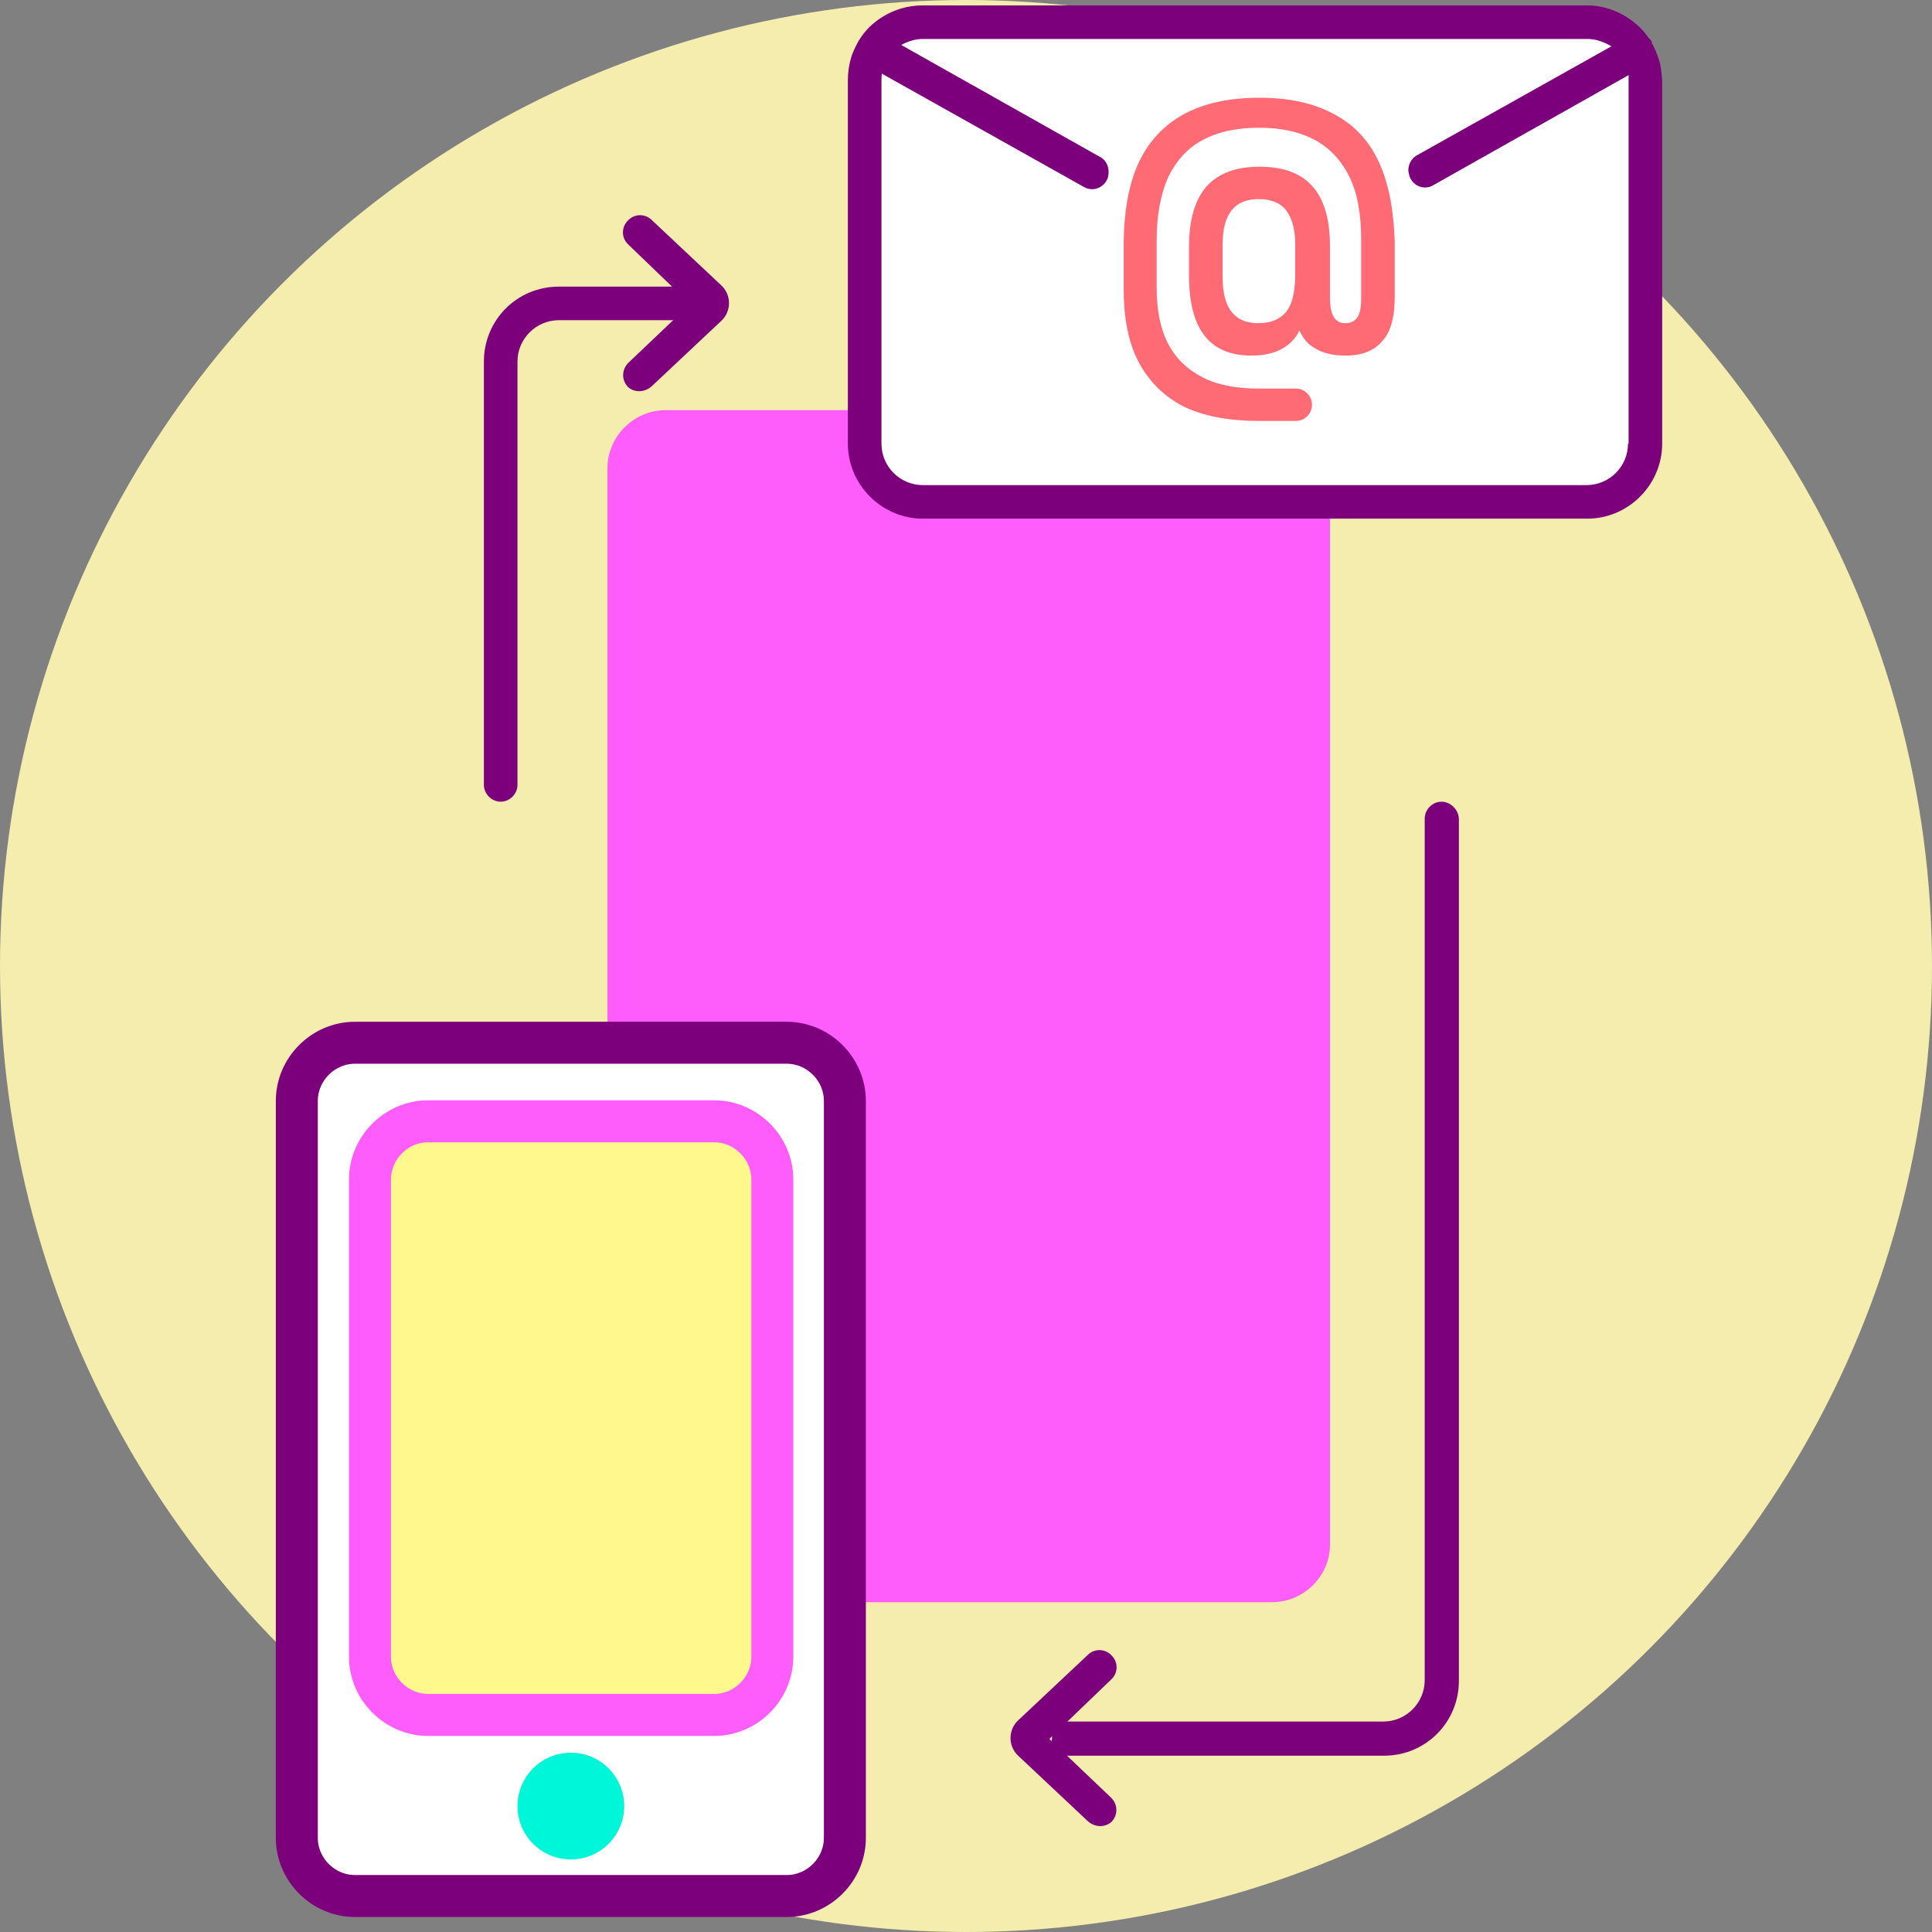 <?xml version="1.0" encoding="utf-8"?>
<!-- Generator: Adobe Illustrator 24.3.0, SVG Export Plug-In . SVG Version: 6.00 Build 0)  -->
<svg version="1.1" id="Camada_1" xmlns="http://www.w3.org/2000/svg" xmlns:xlink="http://www.w3.org/1999/xlink" x="0px" y="0px"
	 viewBox="0 0 322.2 322.2" style="enable-background:new 0 0 322.2 322.2;" xml:space="preserve">
<rect x="0" y="0" width="322.2" height="322.2" fill="#808080" stroke="none"/>
<style type="text/css">
	.st0{fill:#F4EDAE;enable-background:new    ;}
	.st1{fill:#FF5DFB;}
	.st2{fill:#FFFFFF;stroke:#7C007B;stroke-width:7;stroke-miterlimit:10;}
	.st3{fill:#00F6D8;}
	.st4{fill:#FFF88C;stroke:#FF5DFB;stroke-width:7;stroke-miterlimit:10;}
	.st5{fill:#FFFFFF;}
	.st6{fill:#7C007B;}
	.st7{fill:#FF6B75;}
</style>
<circle class="st0" cx="161.1" cy="161.1" r="161.1"/>
<g>
	<path class="st1" d="M212.1,267.2H111c-5.3,0-9.7-4.4-9.7-9.7V78.1c0-5.3,4.4-9.7,9.7-9.7h101.1c5.3,0,9.7,4.4,9.7,9.7v179.5
		C221.8,262.9,217.4,267.2,212.1,267.2z"/>
	<g>
		<path class="st2" d="M131.2,316.2h-72c-5.3,0-9.7-4.4-9.7-9.7V183.6c0-5.3,4.4-9.7,9.7-9.7h72c5.3,0,9.7,4.4,9.7,9.7v122.9
			C140.9,311.8,136.5,316.2,131.2,316.2z"/>
		<circle class="st3" cx="95.2" cy="301.2" r="8.9"/>
		<path class="st4" d="M119.1,286H71.4c-5.3,0-9.7-4.4-9.7-9.7v-79.6c0-5.3,4.4-9.7,9.7-9.7h47.7c5.3,0,9.7,4.4,9.7,9.7v79.6
			C128.8,281.6,124.4,286,119.1,286z"/>
	</g>
	<path class="st5" d="M263.8,82.9H155.5c-5.3,0-9.7-4.4-9.7-9.7V15c0-5.3,4.4-9.7,9.7-9.7h108.3c5.3,0,9.7,4.4,9.7,9.7v58.2
		C273.5,78.6,269.1,82.9,263.8,82.9z"/>
	<g>
		<g>
			<path class="st6" d="M276.6,9.8c-0.6-1.9-1.5-3.5-2.8-4.9c-2.3-2.4-5.6-4-9.1-4H153.9c-3.5,0-6.6,1.4-8.9,3.6
				c-1.4,1.4-2.3,3-3,4.9c-0.4,1.3-0.6,2.6-0.6,4V74c0,6.9,5.7,12.5,12.5,12.5h110.8c6.9,0,12.5-5.7,12.5-12.5V13.5
				C277.1,12.1,277,10.9,276.6,9.8z M271.5,74c0,3.8-3.1,6.9-6.9,6.9H153.9c-3.8,0-6.9-3.1-6.9-6.9V13.4c0-0.4,0-0.8,0.1-1.2
				c0.3-2,1.5-3.7,3.2-4.7c1.1-0.6,2.3-1,3.6-1h110.8c1.5,0,2.8,0.5,4,1.2c1.6,1.1,2.7,2.8,2.9,4.9c0,0.2,0,0.5,0,0.8V74H271.5z"/>
		</g>
		<g>
			<path class="st6" d="M150.3,7.5l33.2,18.7c1.1,0.6,1.6,1.9,1.3,3.2v0.1c-0.5,1.7-2.4,2.6-4,1.7l-33.7-18.9l-2.9-1.6
				c-1.4-0.7-1.8-2.5-1-3.8c0-0.1,0.1-0.1,0.1-0.2c0.8-1.2,2.4-1.6,3.6-1L150.3,7.5z"/>
			<path class="st6" d="M275.4,7.2c0.7,1.3,0.3,3-1.1,3.8l-3,1.7L239,30.9c-1.5,0.9-3.5,0.1-4-1.7c0,0,0,0,0-0.1
				c-0.4-1.2,0.2-2.6,1.3-3.2l32.3-18.1l3.2-1.8c1.3-0.7,3-0.2,3.7,1C275.4,7.1,275.4,7.1,275.4,7.2z"/>
		</g>
		<path class="st7" d="M229.9,26.9c-1.7-3.6-4.2-6.2-7.5-7.9c-3.3-1.8-7.4-2.7-12.4-2.7s-9.1,0.9-12.5,2.7c-3.3,1.8-5.8,4.4-7.5,7.9
			c-1.7,3.6-2.5,7.9-2.6,13.3c0,1.4,0,2.7,0,4c0,1.4,0,2.7,0,4c0,4.9,0.8,9,2.5,12.2s4.2,5.7,7.5,7.4c3.3,1.6,7.5,2.4,12.6,2.4h6.1
			c1.5,0,2.7-1.2,2.7-2.7l0,0c0-1.5-1.2-2.7-2.7-2.7H210c-3.9,0-7-0.6-9.5-1.9s-4.4-3.1-5.7-5.6s-1.9-5.6-1.9-9.3c0-1.4,0-2.7,0-4
			c0-1.4,0-2.7,0-4c0-4.2,0.7-7.7,1.9-10.4c1.3-2.7,3.2-4.9,5.7-6.2c2.5-1.4,5.7-2.1,9.5-2.1c3.7,0,6.8,0.7,9.4,2.1
			c2.5,1.4,4.4,3.5,5.7,6.2s1.9,6.2,1.9,10.3v9.8c0,1.5-0.2,2.6-0.6,3.2c-0.4,0.6-1.1,1-2,1s-1.5-0.3-2-1.1
			c-0.4-0.7-0.6-1.8-0.6-3.2V41c0-4.4-1-7.8-2.9-9.9c-1.9-2.2-4.9-3.3-8.8-3.3c-4,0-6.9,1.1-8.9,3.3c-1.9,2.2-2.9,5.5-2.9,9.9v5.1
			c0,4.4,0.9,7.8,2.6,9.9c1.7,2.2,4.3,3.3,7.8,3.3c2.6,0,4.6-0.6,6.1-1.8c0.8-0.6,1.5-1.5,1.9-2.4c0.3,0.7,0.7,1.3,1.2,1.9
			c1.5,1.5,3.6,2.3,6.5,2.3c2.7,0,4.8-0.8,6.1-2.4c1.5-1.6,2.1-4.1,2.1-7.5v-9.2C232.4,34.9,231.6,30.5,229.9,26.9z M214.5,52
			c-1,1.2-2.5,1.9-4.6,1.9c-2,0-3.5-0.6-4.5-1.9c-1-1.2-1.5-3.2-1.5-5.7v-5.6c0-5,2-7.5,6-7.5c2,0,3.6,0.6,4.6,1.9s1.5,3.2,1.5,5.6
			v5.7C215.9,48.9,215.5,50.7,214.5,52z"/>
	</g>
	<g>
		<path class="st6" d="M118.4,47.8H93.2c-7,0-12.5,5.6-12.5,12.5v70.6c0,1.5,1.3,2.8,2.8,2.8s2.8-1.3,2.8-2.8V60.3
			c0-3.8,3.1-6.9,6.9-6.9h26.3C118.7,51.7,118.3,49.7,118.4,47.8z"/>
	</g>
	<g>
		<path class="st6" d="M240.4,133.7c-1.5,0-2.8,1.3-2.8,2.8v143.7c0,3.8-3.1,6.9-6.9,6.9h-55.5c0.4,1.7,0.3,3.6-0.1,5.3
			c0,0.2-0.1,0.2-0.1,0.4h55.8c7,0,12.5-5.6,12.5-12.5V136.5C243.2,135,241.9,133.7,240.4,133.7z"/>
	</g>
	<g>
		<path class="st6" d="M181.4,303.7l-11.6-10.9c-1.7-1.6-1.7-4.3,0-5.9l11.6-10.9c1.1-1.1,2.9-1.1,4,0.1l0,0c1.1,1.1,1.1,2.9-0.1,4
			L175,290l10.3,9.8c1.1,1.1,1.2,2.8,0.1,4l0,0C184.3,304.8,182.6,304.8,181.4,303.7z"/>
	</g>
	<g>
		<path class="st6" d="M108.7,64.4l11.6-10.9c1.7-1.6,1.7-4.3,0-5.9l-11.6-10.9c-1.1-1.1-2.9-1.1-4,0.1l0,0c-1.1,1.1-1.1,2.9,0.1,4
			l10.3,9.9l-10.3,9.8c-1.1,1.1-1.2,2.8-0.1,4l0,0C105.7,65.5,107.5,65.5,108.7,64.4z"/>
	</g>
</g>
</svg>
